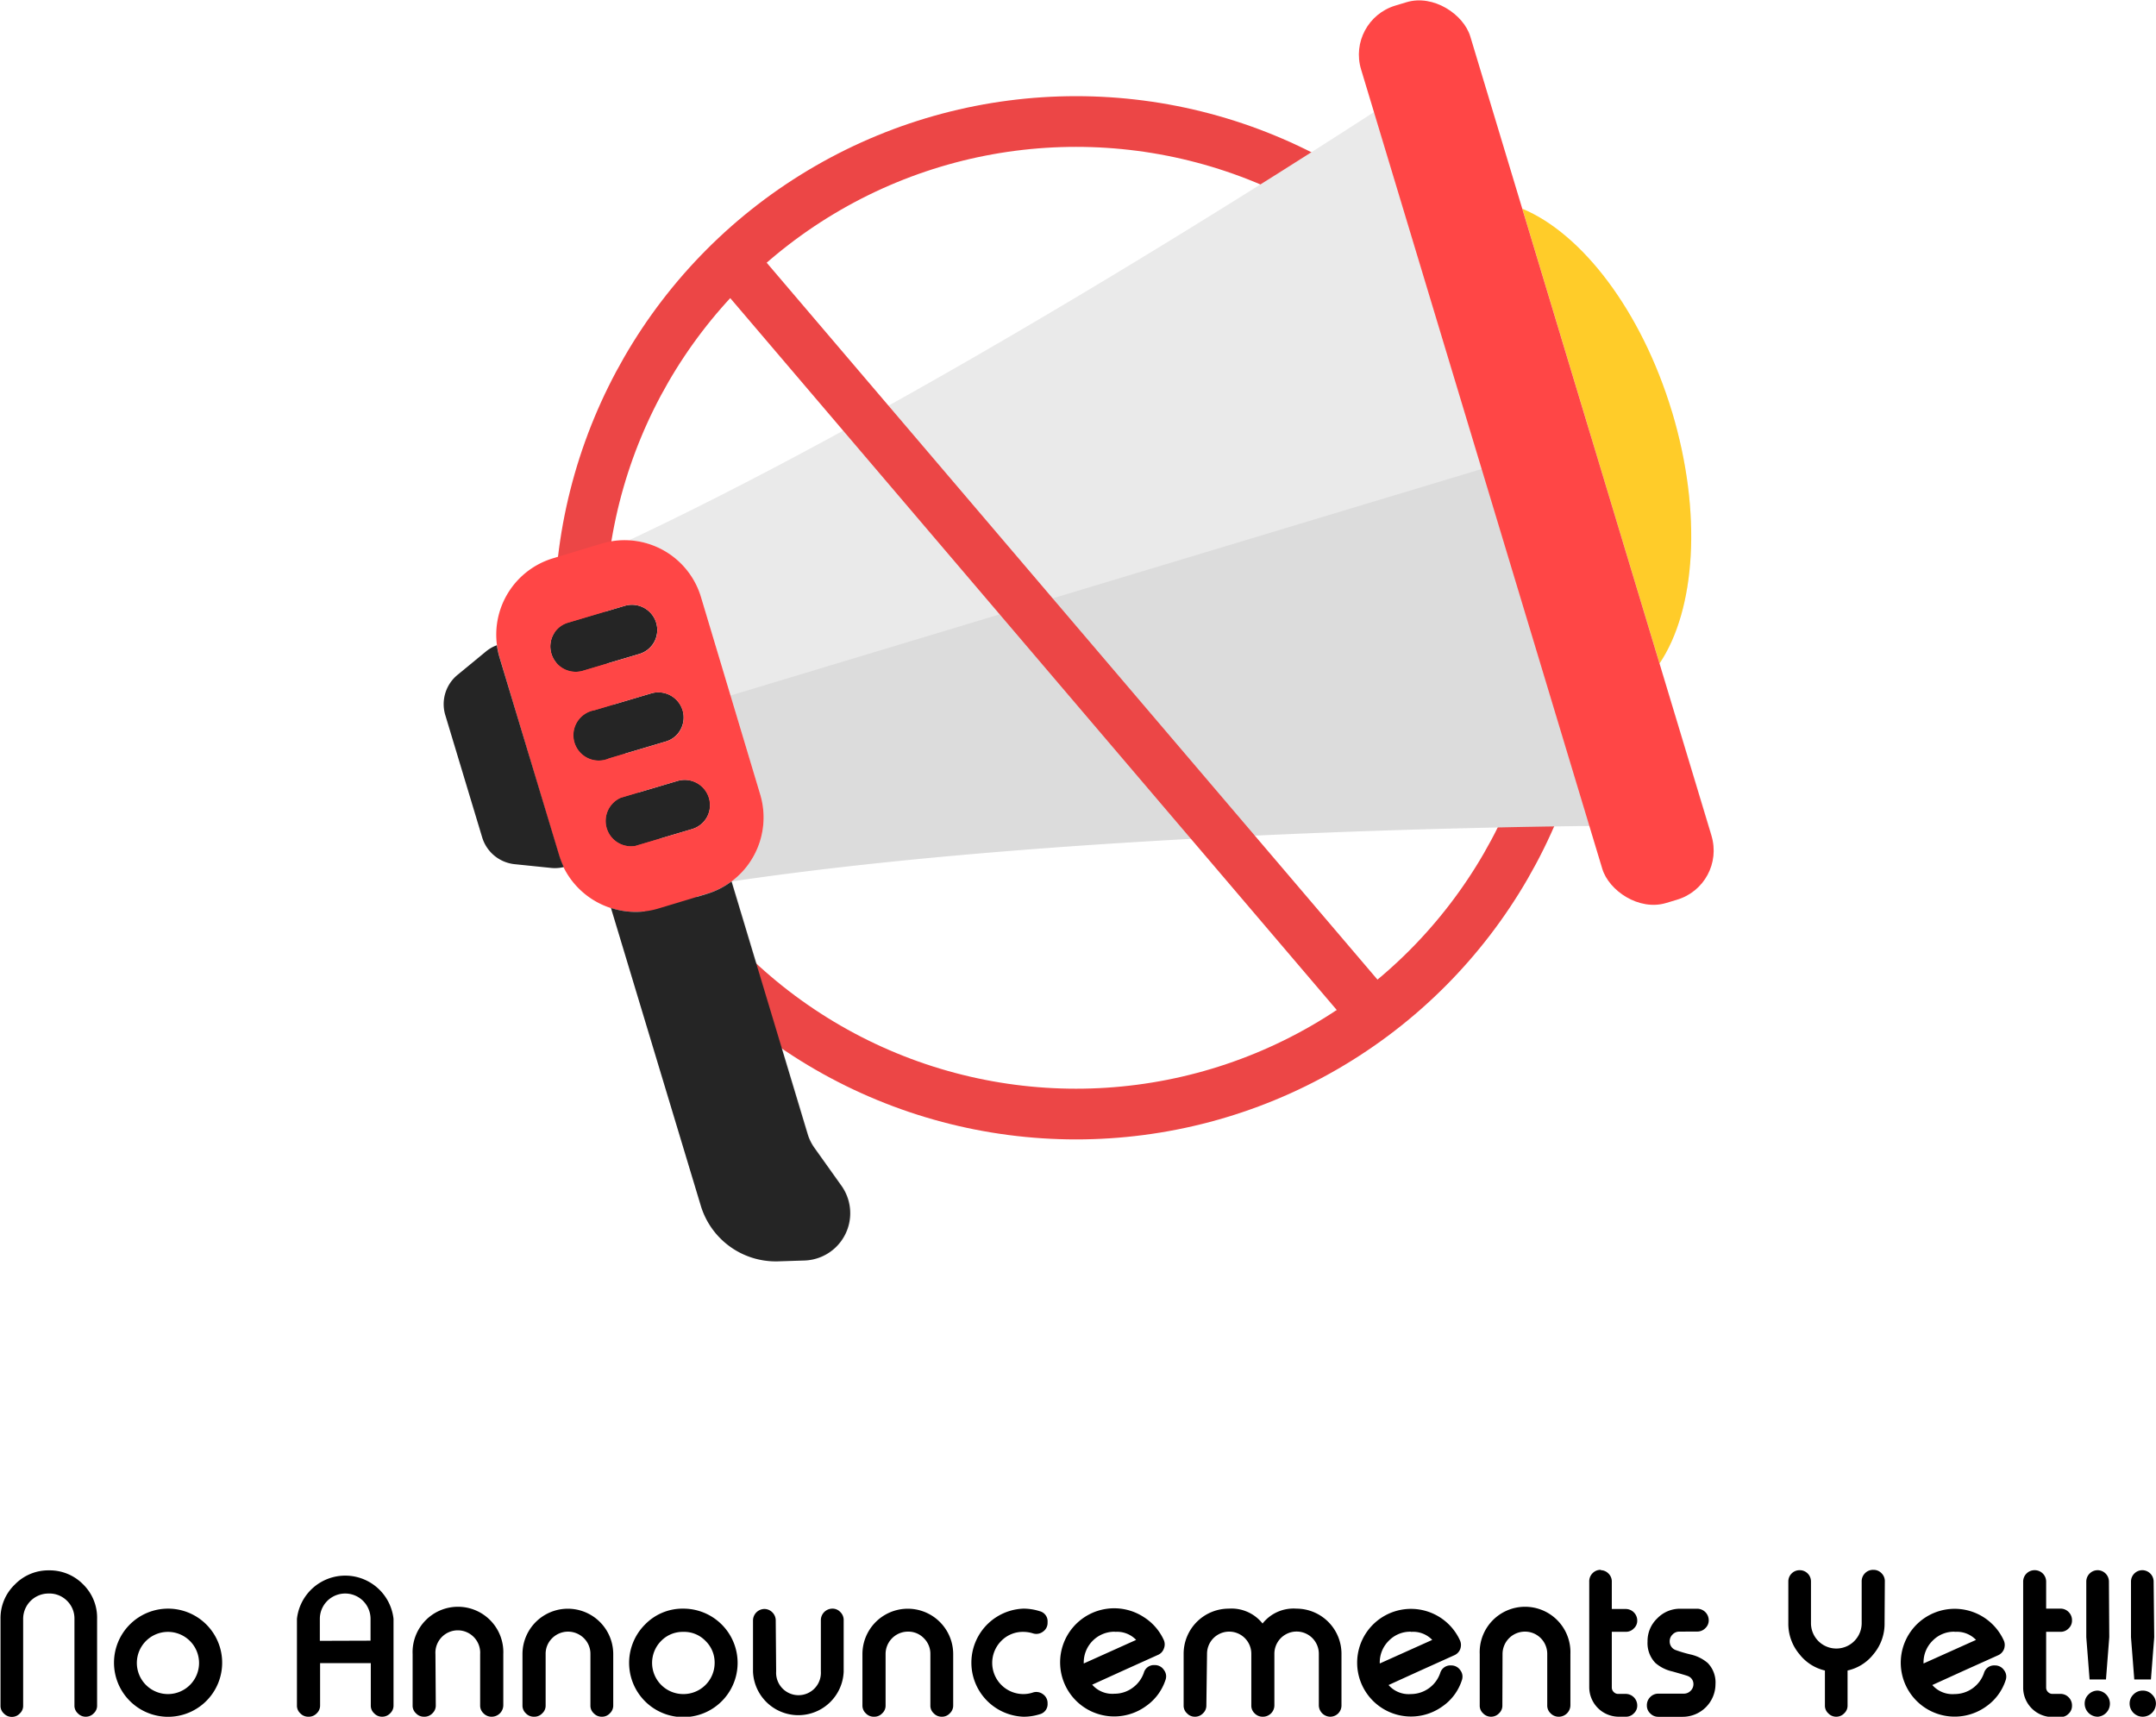 <svg id="Layer_1" data-name="Layer 1" xmlns="http://www.w3.org/2000/svg" viewBox="0 0 255.14 203.16"><defs><style>.cls-1{fill:none;stroke:#ec4646;stroke-miterlimit:10;stroke-width:6px;}.cls-2{fill:#eaeaea;}.cls-3{opacity:0.1;}.cls-4{fill:#5b5b5b;}.cls-5{fill:#252525;}.cls-6{fill:#ff4646;}.cls-7{fill:#ffcc29;}</style></defs><circle class="cls-1" cx="127.34" cy="73.11" r="58.73"/><path class="cls-2" d="M165.84,37.86l26,86.27c-14.93.12-66.33.91-104.84,6.6a9.46,9.46,0,0,0,3.39-10.3L83.38,97.06a9.44,9.44,0,0,0-8.52-6.7C110.08,73.79,153.34,46,165.84,37.86Z" transform="translate(-0.43 -26.42)"/><g class="cls-3"><path class="cls-4" d="M198.29,75.13c3.61,12,2.79,23.46-1.47,29.8l6,19.73a6.75,6.75,0,1,1-12.93,3.9l-1.33-4.39c-18.19.2-65.47,1.24-101.48,6.56l9,29.88a5.55,5.55,0,0,0,.8,1.64l3.2,4.49a5.6,5.6,0,0,1-4.41,8.85l-3.15.1a9.27,9.27,0,0,1-9.14-6.59L72.73,133.87A9.41,9.41,0,0,1,67.15,129a4.5,4.5,0,0,1-1.52.1l-4.29-.44a4.5,4.5,0,0,1-3.85-3.18l-2.18-7.23Z" transform="translate(-0.43 -26.42)"/></g><path class="cls-5" d="M78.08,100.1a3,3,0,0,1-.22,2.27,3,3,0,0,1-1.77,1.44l-6.73,2a3,3,0,0,1-3.48-4.26,2.9,2.9,0,0,1,1.76-1.44l6.73-2A3,3,0,0,1,78.08,100.1Z" transform="translate(-0.43 -26.42)"/><path class="cls-5" d="M81.21,110.46a3,3,0,0,1-.23,2.27,2.9,2.9,0,0,1-1.76,1.44l-6.73,2a3,3,0,1,1-1.72-5.7l6.73-2A3,3,0,0,1,81.21,110.46Z" transform="translate(-0.43 -26.42)"/><path class="cls-5" d="M84.34,120.83a3,3,0,0,1-.23,2.26,3,3,0,0,1-1.76,1.44l-6.74,2a3,3,0,0,1-1.72-5.7l6.74-2A3,3,0,0,1,84.34,120.83Z" transform="translate(-0.43 -26.42)"/><path class="cls-6" d="M74.86,90.36h0a9.24,9.24,0,0,0-3.23.39l-5.76,1.74a9.44,9.44,0,0,0-6.63,10.29,9.67,9.67,0,0,0,.32,1.47l7,23.37a10.32,10.32,0,0,0,.55,1.41,9.46,9.46,0,0,0,11.22,4.9l5.76-1.74A9.36,9.36,0,0,0,87,130.73h0a9.46,9.46,0,0,0,3.39-10.3L83.38,97.06A9.44,9.44,0,0,0,74.86,90.36Zm9.25,32.73a3,3,0,0,1-1.76,1.44l-6.74,2a3,3,0,0,1-1.72-5.7l6.74-2a3,3,0,0,1,3.48,4.25ZM81,112.73a2.9,2.9,0,0,1-1.76,1.44l-6.73,2a3,3,0,1,1-1.72-5.7l6.73-2A3,3,0,0,1,81,112.73Zm-3.12-10.36a3,3,0,0,1-1.77,1.44l-6.73,2a3,3,0,0,1-3.48-4.26,2.9,2.9,0,0,1,1.76-1.44l6.73-2a3,3,0,0,1,3.49,4.26Z" transform="translate(-0.43 -26.42)"/><path class="cls-7" d="M198.29,75.13c3.61,12,2.79,23.46-1.47,29.8L180.58,51.12C187.63,54.05,194.67,63.17,198.29,75.13Z" transform="translate(-0.43 -26.42)"/><path class="cls-5" d="M66.6,127.62a10.32,10.32,0,0,0,.55,1.41,4.5,4.5,0,0,1-1.52.1l-4.29-.44a4.5,4.5,0,0,1-3.85-3.18l-4.36-14.45a4.48,4.48,0,0,1,1.45-4.78l3.33-2.74a4.31,4.31,0,0,1,1.32-.76,9.67,9.67,0,0,0,.32,1.47Z" transform="translate(-0.43 -26.42)"/><path class="cls-5" d="M95.65,175.59l-3.15.1a9.27,9.27,0,0,1-9.14-6.59L72.73,133.87a9.34,9.34,0,0,0,5.64.06l5.76-1.74A9.36,9.36,0,0,0,87,130.73h0l9,29.88a5.55,5.55,0,0,0,.8,1.64l3.2,4.49A5.6,5.6,0,0,1,95.65,175.59Z" transform="translate(-0.43 -26.42)"/><rect class="cls-6" x="175.49" y="24.51" width="13.5" height="110.93" rx="6.06" transform="translate(-15.77 29.64) rotate(-16.79)"/><line class="cls-1" x1="85.51" y1="29.59" x2="163.26" y2="120.85"/><path d="M11.92,228.24a1.22,1.22,0,0,1-.4.94,1.28,1.28,0,0,1-.94.4h0a1.28,1.28,0,0,1-.94-.4,1.22,1.22,0,0,1-.4-.94V218a2.92,2.92,0,0,0-.88-2.14A2.94,2.94,0,0,0,6.17,215a3,3,0,0,0-3,3v10.26a1.22,1.22,0,0,1-.4.94,1.26,1.26,0,0,1-.94.4h0a1.28,1.28,0,0,1-.94-.4,1.22,1.22,0,0,1-.4-.94V218a5.51,5.51,0,0,1,1.69-4.06,5.52,5.52,0,0,1,4.05-1.68,5.54,5.54,0,0,1,4.06,1.68A5.51,5.51,0,0,1,11.92,218Z" transform="translate(-0.43 -26.42)"/><path d="M20.31,216.79a6.4,6.4,0,1,1-4.52,10.92,6.4,6.4,0,0,1,4.52-10.92Zm0,2.75a3.68,3.68,0,1,0,2.6,6.28,3.68,3.68,0,0,0-2.6-6.28Z" transform="translate(-0.43 -26.42)"/><path d="M47,228.24a1.25,1.25,0,0,1-.4.94,1.29,1.29,0,0,1-.95.4h0a1.26,1.26,0,0,1-.94-.4,1.22,1.22,0,0,1-.4-.94v-5h-6v5a1.25,1.25,0,0,1-.4.94,1.29,1.29,0,0,1-1,.4h0a1.26,1.26,0,0,1-.94-.4,1.22,1.22,0,0,1-.4-.94V218A5.75,5.75,0,0,1,47,218Zm-2.72-7.66V218a3,3,0,1,0-6,0v2.6Z" transform="translate(-0.43 -26.42)"/><path d="M52,228.24a1.25,1.25,0,0,1-.4.94,1.29,1.29,0,0,1-1,.4h0a1.26,1.26,0,0,1-.94-.4,1.22,1.22,0,0,1-.4-.94v-6.07a5.37,5.37,0,1,1,10.73,0v6.07a1.37,1.37,0,0,1-1.34,1.34h0a1.31,1.31,0,0,1-1-.4,1.25,1.25,0,0,1-.4-.94v-6.07a2.65,2.65,0,1,0-5.29,0Z" transform="translate(-0.43 -26.42)"/><path d="M65,228.24a1.22,1.22,0,0,1-.4.94,1.26,1.26,0,0,1-.94.4h0a1.29,1.29,0,0,1-1-.4,1.25,1.25,0,0,1-.4-.94v-6.07a5.37,5.37,0,0,1,10.74,0v6.07a1.25,1.25,0,0,1-.4.94,1.24,1.24,0,0,1-.95.4h0a1.27,1.27,0,0,1-.95-.4,1.22,1.22,0,0,1-.4-.94v-6.07a2.58,2.58,0,0,0-.77-1.88,2.66,2.66,0,0,0-3.76,0,2.58,2.58,0,0,0-.77,1.88Z" transform="translate(-0.43 -26.42)"/><path d="M81.28,216.79a6.42,6.42,0,1,1-4.52,1.88A6.19,6.19,0,0,1,81.28,216.79Zm0,2.75a3.55,3.55,0,0,0-2.61,1.07,3.69,3.69,0,0,0,2.61,6.29A3.69,3.69,0,0,0,85,223.22a3.56,3.56,0,0,0-1.08-2.61A3.5,3.5,0,0,0,81.28,219.54Z" transform="translate(-0.43 -26.42)"/><path d="M92.28,224.22a2.65,2.65,0,1,0,5.29,0v-6.07a1.37,1.37,0,0,1,1.36-1.36h0a1.25,1.25,0,0,1,.94.4,1.31,1.31,0,0,1,.4,1v6.07a5.37,5.37,0,0,1-10.73,0v-6.07a1.37,1.37,0,0,1,1.34-1.36h0a1.32,1.32,0,0,1,.95.4,1.35,1.35,0,0,1,.4,1Z" transform="translate(-0.43 -26.42)"/><path d="M105.23,228.24a1.22,1.22,0,0,1-.4.94,1.26,1.26,0,0,1-.94.4h0a1.29,1.29,0,0,1-1-.4,1.25,1.25,0,0,1-.4-.94v-6.07a5.37,5.37,0,0,1,10.74,0v6.07a1.25,1.25,0,0,1-.4.94,1.24,1.24,0,0,1-.95.4h0a1.27,1.27,0,0,1-.95-.4,1.22,1.22,0,0,1-.4-.94v-6.07a2.58,2.58,0,0,0-.77-1.88,2.55,2.55,0,0,0-1.87-.78,2.65,2.65,0,0,0-2.66,2.66Z" transform="translate(-0.43 -26.42)"/><path d="M123.46,217.09a1.23,1.23,0,0,1,.94,1.29v.06a1.25,1.25,0,0,1-.54,1.07,1.32,1.32,0,0,1-.78.27,1.33,1.33,0,0,1-.43-.07,3.85,3.85,0,0,0-1.12-.17,3.55,3.55,0,0,0-2.61,1.07,3.69,3.69,0,0,0,2.61,6.29,3.55,3.55,0,0,0,1.12-.18,1.23,1.23,0,0,1,.42-.07,1.32,1.32,0,0,1,.79.27,1.28,1.28,0,0,1,.54,1.09,1.23,1.23,0,0,1-.94,1.28,6.27,6.27,0,0,1-1.93.29,6.4,6.4,0,0,1,0-12.79A6.28,6.28,0,0,1,123.46,217.09Z" transform="translate(-0.43 -26.42)"/><path d="M138.16,220.52a1.3,1.3,0,0,1,0,1,1.25,1.25,0,0,1-.71.75l-4.08,1.84-3.69,1.68a3.15,3.15,0,0,0,2.63,1.07,3.61,3.61,0,0,0,2.15-.7,3.68,3.68,0,0,0,1.33-1.78,1.24,1.24,0,0,1,1.28-.91,1.27,1.27,0,0,1,1.1.58,1.24,1.24,0,0,1,.26.74,1.36,1.36,0,0,1-.09.48,6.1,6.1,0,0,1-2.3,3.06,6.4,6.4,0,1,1-.24-10.53A6.27,6.27,0,0,1,138.16,220.52Zm-5.81-1a3.64,3.64,0,0,0-3.67,3.68v.08l6.2-2.79A3.12,3.12,0,0,0,132.35,219.54Z" transform="translate(-0.43 -26.42)"/><path d="M143.19,228.24a1.25,1.25,0,0,1-.4.94,1.29,1.29,0,0,1-.95.4h0a1.26,1.26,0,0,1-.94-.4,1.22,1.22,0,0,1-.4-.94v-6.11a5.34,5.34,0,0,1,5.34-5.34,4.69,4.69,0,0,1,4,1.76,4.67,4.67,0,0,1,4-1.76,5.34,5.34,0,0,1,5.34,5.34v6.11a1.33,1.33,0,0,1-1.34,1.34h0a1.37,1.37,0,0,1-1.34-1.34v-6.11a2.63,2.63,0,0,0-5.26,0v6.11a1.35,1.35,0,0,1-1.34,1.34h0a1.31,1.31,0,0,1-1-.4,1.24,1.24,0,0,1-.39-.94v-6.11a2.62,2.62,0,1,0-5.24,0Z" transform="translate(-0.43 -26.42)"/><path d="M173.19,220.52a1.31,1.31,0,0,1,.13.57,1.55,1.55,0,0,1-.08.47,1.3,1.3,0,0,1-.72.75l-4.08,1.84-3.69,1.68a3.17,3.17,0,0,0,2.64,1.07,3.68,3.68,0,0,0,3.47-2.48,1.25,1.25,0,0,1,1.29-.91,1.28,1.28,0,0,1,1.1.58,1.22,1.22,0,0,1,.25.74,1.36,1.36,0,0,1-.09.48,6,6,0,0,1-2.3,3.06,6.37,6.37,0,1,1,2.08-7.85Zm-5.8-1a3.52,3.52,0,0,0-2.61,1.07,3.59,3.59,0,0,0-1.07,2.61v.08l6.21-2.79A3.14,3.14,0,0,0,167.39,219.54Z" transform="translate(-0.43 -26.42)"/><path d="M178.22,228.24a1.22,1.22,0,0,1-.4.94,1.28,1.28,0,0,1-.94.4h0a1.28,1.28,0,0,1-.94-.4,1.22,1.22,0,0,1-.4-.94v-6.07a5.37,5.37,0,1,1,10.73,0v6.07a1.37,1.37,0,0,1-1.34,1.34h0a1.31,1.31,0,0,1-1-.4,1.25,1.25,0,0,1-.4-.94v-6.07a2.63,2.63,0,0,0-2.64-2.66,2.65,2.65,0,0,0-2.65,2.66Z" transform="translate(-0.43 -26.42)"/><path d="M189.83,212.24a1.29,1.29,0,0,1,.94.39,1.31,1.31,0,0,1,.4,1v3.2h1.67a1.37,1.37,0,0,1,1.34,1.36v0a1.22,1.22,0,0,1-.4.94,1.26,1.26,0,0,1-.94.4h-1.67v6.59a.74.74,0,0,0,.23.54.72.72,0,0,0,.55.22h.89a1.37,1.37,0,0,1,1.34,1.36v0a1.22,1.22,0,0,1-.4.94,1.26,1.26,0,0,1-.94.4H192a3.5,3.5,0,0,1-3.5-3.48V213.59a1.35,1.35,0,0,1,.4-1,1.31,1.31,0,0,1,1-.39Z" transform="translate(-0.43 -26.42)"/><path d="M199.18,219.51a1.08,1.08,0,0,0-.82.34,1.11,1.11,0,0,0-.34.82,1.08,1.08,0,0,0,.65,1,15.36,15.36,0,0,0,1.85.55,4.7,4.7,0,0,1,2,1,3.3,3.3,0,0,1,.92,2.5,3.88,3.88,0,0,1-3.88,3.87h-2.89a1.29,1.29,0,0,1-.95-.4,1.25,1.25,0,0,1-.4-.94v0a1.35,1.35,0,0,1,.4-1,1.32,1.32,0,0,1,.95-.4h3a1.11,1.11,0,0,0,.82-.33,1.09,1.09,0,0,0,.34-.82,1,1,0,0,0-.63-.92c-.12-.06-.74-.24-1.87-.56a4.6,4.6,0,0,1-2-1,3.38,3.38,0,0,1-.93-2.54,3.69,3.69,0,0,1,1.14-2.73,3.74,3.74,0,0,1,2.74-1.15h2a1.37,1.37,0,0,1,1.36,1.36v0a1.25,1.25,0,0,1-.4.94,1.31,1.31,0,0,1-1,.4Z" transform="translate(-0.43 -26.42)"/><path d="M223.45,218.51a5.58,5.58,0,0,1-1.33,3.69,5.35,5.35,0,0,1-3.05,1.91v4.13a1.22,1.22,0,0,1-.4.94,1.28,1.28,0,0,1-.94.4h0a1.28,1.28,0,0,1-.94-.4,1.22,1.22,0,0,1-.4-.94v-4.13a5.35,5.35,0,0,1-3-1.91,5.58,5.58,0,0,1-1.33-3.69v-4.92a1.33,1.33,0,0,1,1.34-1.35h0a1.33,1.33,0,0,1,1.34,1.35v4.92a3,3,0,1,0,6,0v-4.92a1.35,1.35,0,0,1,.4-1,1.33,1.33,0,0,1,1-.39h0a1.29,1.29,0,0,1,.94.39,1.31,1.31,0,0,1,.4,1Z" transform="translate(-0.43 -26.42)"/><path d="M237.54,220.52a1.31,1.31,0,0,1,.13.57,1.55,1.55,0,0,1-.08.47,1.31,1.31,0,0,1-.71.75l-4.09,1.84-3.69,1.68a3.17,3.17,0,0,0,2.64,1.07,3.68,3.68,0,0,0,3.47-2.48,1.25,1.25,0,0,1,1.29-.91,1.28,1.28,0,0,1,1.1.58,1.22,1.22,0,0,1,.25.74,1.36,1.36,0,0,1-.09.48,6.08,6.08,0,0,1-2.29,3.06,6.38,6.38,0,1,1,2.07-7.85Zm-5.8-1a3.52,3.52,0,0,0-2.61,1.07,3.59,3.59,0,0,0-1.07,2.61v.08l6.21-2.79A3.12,3.12,0,0,0,231.74,219.54Z" transform="translate(-0.43 -26.42)"/><path d="M241.23,212.24a1.35,1.35,0,0,1,1.34,1.35v3.2h1.66a1.32,1.32,0,0,1,1,.4,1.35,1.35,0,0,1,.4,1v0a1.25,1.25,0,0,1-.4.94,1.29,1.29,0,0,1-1,.4h-1.66v6.59a.73.73,0,0,0,.22.54.75.75,0,0,0,.56.22h.88a1.32,1.32,0,0,1,1,.4,1.35,1.35,0,0,1,.4,1v0a1.25,1.25,0,0,1-.4.94,1.29,1.29,0,0,1-1,.4h-.88a3.48,3.48,0,0,1-3.5-3.48V213.59a1.35,1.35,0,0,1,1.34-1.35Z" transform="translate(-0.43 -26.42)"/><path d="M248.69,229.58a1.55,1.55,0,0,1-1.56-1.55,1.47,1.47,0,0,1,.46-1.09,1.5,1.5,0,0,1,1.1-.45,1.55,1.55,0,0,1,0,3.09Zm1.35-9.41-.39,5h-1.94l-.39-5v-6.58a1.35,1.35,0,0,1,1.34-1.35h0a1.35,1.35,0,0,1,1.34,1.35Z" transform="translate(-0.43 -26.42)"/><path d="M254,229.58a1.55,1.55,0,0,1-1.55-1.55,1.47,1.47,0,0,1,.46-1.09,1.5,1.5,0,0,1,1.09-.45,1.48,1.48,0,0,1,1.09.45,1.46,1.46,0,0,1,.47,1.09,1.57,1.57,0,0,1-1.56,1.55Zm1.36-9.41-.39,5H253l-.39-5v-6.58a1.35,1.35,0,0,1,1.34-1.35h0a1.35,1.35,0,0,1,1.34,1.35Z" transform="translate(-0.43 -26.42)"/></svg>